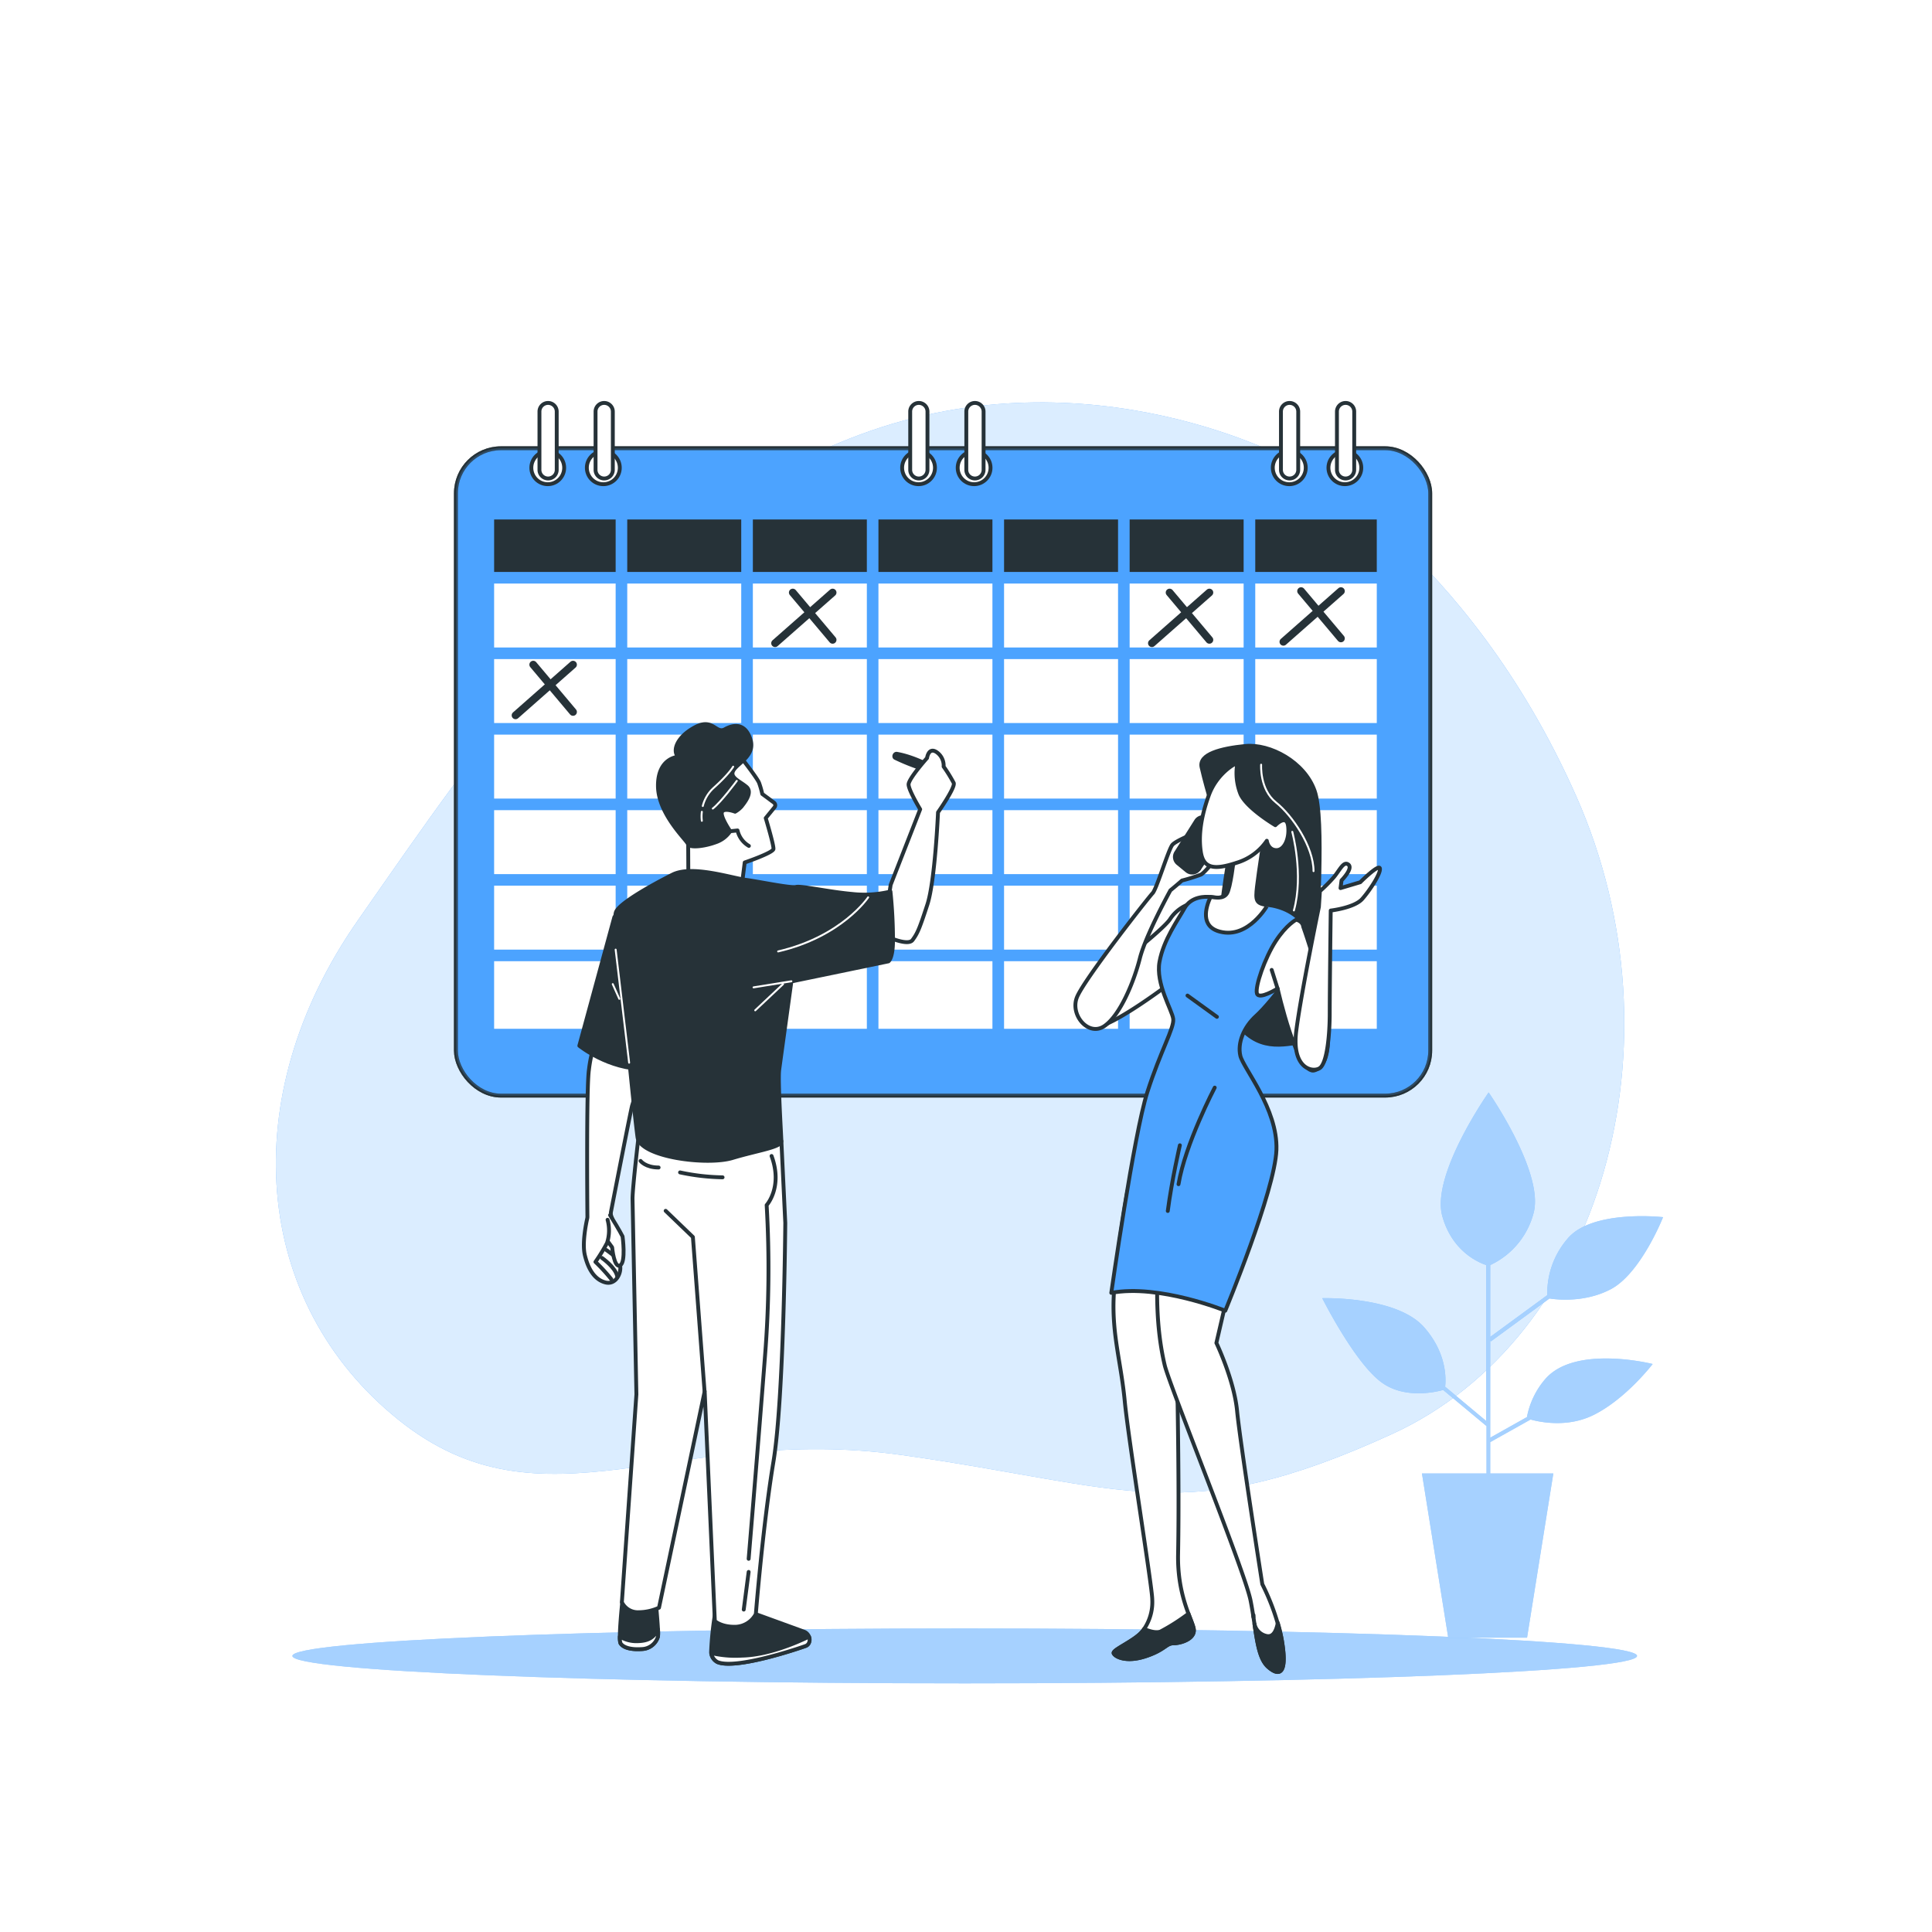<svg class="animated" id="freepik_stories-events" xmlns="http://www.w3.org/2000/svg" viewBox="0 0 500 500" version="1.1" xmlns:xlink="http://www.w3.org/1999/xlink" xmlns:svgjs="http://svgjs.com/svgjs"><style>svg#freepik_stories-events:not(.animated) .animable {opacity: 0;}svg#freepik_stories-events.animated #freepik--background-simple--inject-246 {animation: 1s 1 forwards cubic-bezier(.36,-0.01,.5,1.38) zoomOut;animation-delay: 0s;}svg#freepik_stories-events.animated #freepik--Floor--inject-246 {animation: 1s 1 forwards cubic-bezier(.36,-0.01,.5,1.38) slideRight;animation-delay: 0s;}svg#freepik_stories-events.animated #freepik--Plants--inject-246 {animation: 1s 1 forwards cubic-bezier(.36,-0.01,.5,1.38) slideDown;animation-delay: 0s;}svg#freepik_stories-events.animated #freepik--Calendar--inject-246 {animation: 1s 1 forwards cubic-bezier(.36,-0.01,.5,1.38) lightSpeedLeft;animation-delay: 0s;}svg#freepik_stories-events.animated #freepik--character-2--inject-246 {animation: 1s 1 forwards cubic-bezier(.36,-0.01,.5,1.38) slideRight;animation-delay: 0s;}svg#freepik_stories-events.animated #freepik--character-1--inject-246 {animation: 1s 1 forwards cubic-bezier(.36,-0.01,.5,1.38) lightSpeedRight;animation-delay: 0s;}            @keyframes zoomOut {                0% {                    opacity: 0;                    transform: scale(1.5);                }                100% {                    opacity: 1;                    transform: scale(1);                }            }                    @keyframes slideRight {                0% {                    opacity: 0;                    transform: translateX(30px);                }                100% {                    opacity: 1;                    transform: translateX(0);                }            }                    @keyframes slideDown {                0% {                    opacity: 0;                    transform: translateY(-30px);                }                100% {                    opacity: 1;                    transform: translateY(0);                }            }                    @keyframes lightSpeedLeft {              from {                transform: translate3d(-50%, 0, 0) skewX(20deg);                opacity: 0;              }              60% {                transform: skewX(-10deg);                opacity: 1;              }              80% {                transform: skewX(2deg);              }              to {                opacity: 1;                transform: translate3d(0, 0, 0);              }            }                    @keyframes lightSpeedRight {              from {                transform: translate3d(50%, 0, 0) skewX(-20deg);                opacity: 0;              }              60% {                transform: skewX(10deg);                opacity: 1;              }              80% {                transform: skewX(-2deg);              }              to {                opacity: 1;                transform: translate3d(0, 0, 0);              }            }        </style><g id="freepik--background-simple--inject-246" class="animable" style="transform-origin: 245.884px 245.211px;"><path d="M334.58,119.45s-52.13-29.16-111.94-7-97.93,79.8-130,125.71-27.19,99,10.43,129.24,71.72.9,130.33,9.16,72.88,19.26,126.89-5.45,76-101,47.66-165S334.58,119.45,334.58,119.45Z" style="fill: rgb(76, 163, 255); transform-origin: 245.884px 245.211px;" id="elr8eid1gxta9" class="animable"></path><g id="els7abvnr69a"><path d="M334.58,119.45s-52.13-29.16-111.94-7-97.93,79.8-130,125.71-27.19,99,10.43,129.24,71.72.9,130.33,9.16,72.88,19.26,126.89-5.45,76-101,47.66-165S334.58,119.45,334.58,119.45Z" style="fill: rgb(255, 255, 255); opacity: 0.8; transform-origin: 245.884px 245.211px;" class="animable"></path></g></g><g id="freepik--Floor--inject-246" class="animable" style="transform-origin: 249.67px 428.545px;"><path d="M423.67,428.55c0,3.92-77.91,7.1-174,7.1s-174-3.18-174-7.1,77.9-7.11,174-7.11S423.67,424.62,423.67,428.55Z" style="fill: rgb(76, 163, 255); transform-origin: 249.67px 428.545px;" id="el09bm1844za6j" class="animable"></path><g id="eltko0obcftcj"><path d="M423.67,428.55c0,3.92-77.91,7.1-174,7.1s-174-3.18-174-7.1,77.9-7.11,174-7.11S423.67,424.62,423.67,428.55Z" style="fill: rgb(255, 255, 255); opacity: 0.5; transform-origin: 249.67px 428.545px;" class="animable"></path></g></g><g id="freepik--Plants--inject-246" class="animable" style="transform-origin: 386.3px 353.275px;"><path d="M399.91,356.9a21,21,0,0,0-4.74,9.84l-9.5,5.33V346.88l.18.26L401,336.05c1.91.3,9.26,1.14,16-2.47C424.72,329.39,430.4,315,430.4,315s-18.53-2.09-24.81,5.68a21.53,21.53,0,0,0-5.15,14.5L385.67,346v-18.6a20.57,20.57,0,0,0,11.25-13.58c2.69-10.47-11.66-31.1-11.66-31.1s-14.95,21.23-12,32c2.53,9.12,9.34,12,11.37,12.68v40.35L374,358.88c.24-2.12.43-8.77-5.49-15.44-7.18-8.07-26.31-7.47-26.31-7.47s8.07,16.14,15,21.53c6,4.7,14.3,2.78,16.29,2.22l11.22,9.35v12.26H368l6.8,42.5h20.4l6.8-42.5H385.67v-8.11l10.44-5.85c2.54.7,9.64,2.16,16.36-1.2C420.84,362,427.71,353,427.71,353S407.68,347.93,399.91,356.9Z" style="fill: rgb(76, 163, 255); transform-origin: 386.3px 353.275px;" id="el9jze4f18roa" class="animable"></path><g id="eldo3l3qnyozo"><path d="M399.91,356.9a21,21,0,0,0-4.74,9.84l-9.5,5.33V346.88l.18.26L401,336.05c1.91.3,9.26,1.14,16-2.47C424.72,329.39,430.4,315,430.4,315s-18.53-2.09-24.81,5.68a21.53,21.53,0,0,0-5.15,14.5L385.67,346v-18.6a20.57,20.57,0,0,0,11.25-13.58c2.69-10.47-11.66-31.1-11.66-31.1s-14.95,21.23-12,32c2.53,9.12,9.34,12,11.37,12.68v40.35L374,358.88c.24-2.12.43-8.77-5.49-15.44-7.18-8.07-26.31-7.47-26.31-7.47s8.07,16.14,15,21.53c6,4.7,14.3,2.78,16.29,2.22l11.22,9.35v12.26H368l6.8,42.5h20.4l6.8-42.5H385.67v-8.11l10.44-5.85c2.54.7,9.64,2.16,16.36-1.2C420.84,362,427.71,353,427.71,353S407.68,347.93,399.91,356.9Z" style="fill: rgb(255, 255, 255); opacity: 0.5; transform-origin: 386.3px 353.275px;" class="animable"></path></g></g><g id="freepik--Calendar--inject-246" class="animable" style="transform-origin: 244.065px 193.91px;"><rect x="117.99" y="116.01" width="252.15" height="167.53" rx="11.66" style="fill: rgb(76, 163, 255); stroke: rgb(38, 50, 56); stroke-linecap: round; stroke-miterlimit: 10; transform-origin: 244.065px 199.775px;" id="elv79yiw0bjh" class="animable"></rect><g id="el4peqjxj7eu9"><rect x="117.99" y="116.01" width="252.15" height="167.53" rx="11.66" style="fill: rgb(76, 163, 255); stroke: rgb(38, 50, 56); stroke-linecap: round; stroke-miterlimit: 10; opacity: 0.7; transform-origin: 244.065px 199.775px;" class="animable"></rect></g><rect x="194.84" y="209.67" width="29.5" height="16.55" style="fill: rgb(255, 255, 255); transform-origin: 209.59px 217.945px;" id="el6jxtudmvuxt" class="animable"></rect><rect x="194.84" y="229.21" width="29.5" height="16.55" style="fill: rgb(255, 255, 255); transform-origin: 209.59px 237.485px;" id="elbowjpx2ui5" class="animable"></rect><rect x="227.34" y="209.67" width="29.5" height="16.55" style="fill: rgb(255, 255, 255); transform-origin: 242.09px 217.945px;" id="elwcimbv4195" class="animable"></rect><rect x="259.85" y="190.12" width="29.5" height="16.55" style="fill: rgb(255, 255, 255); transform-origin: 274.6px 198.395px;" id="elfwhgkjv3a9m" class="animable"></rect><rect x="259.85" y="170.57" width="29.5" height="16.55" style="fill: rgb(255, 255, 255); transform-origin: 274.6px 178.845px;" id="elpdefrsi687b" class="animable"></rect><rect x="259.85" y="134.44" width="29.5" height="13.58" style="fill: rgb(38, 50, 56); transform-origin: 274.6px 141.23px;" id="el077r3lp9yu8u" class="animable"></rect><rect x="227.34" y="134.44" width="29.5" height="13.58" style="fill: rgb(38, 50, 56); transform-origin: 242.09px 141.23px;" id="elrdd410pm77q" class="animable"></rect><rect x="227.34" y="229.21" width="29.5" height="16.55" style="fill: rgb(255, 255, 255); transform-origin: 242.09px 237.485px;" id="elvrin50fiqws" class="animable"></rect><rect x="227.34" y="151.02" width="29.5" height="16.55" style="fill: rgb(255, 255, 255); transform-origin: 242.09px 159.295px;" id="elkgncipli1yc" class="animable"></rect><rect x="227.34" y="170.57" width="29.5" height="16.55" style="fill: rgb(255, 255, 255); transform-origin: 242.09px 178.845px;" id="eldopwmvv47h" class="animable"></rect><rect x="227.34" y="190.12" width="29.5" height="16.55" style="fill: rgb(255, 255, 255); transform-origin: 242.09px 198.395px;" id="elwn5yzqpp1e" class="animable"></rect><rect x="259.85" y="229.21" width="29.5" height="16.55" style="fill: rgb(255, 255, 255); transform-origin: 274.6px 237.485px;" id="el3jovynr23os" class="animable"></rect><rect x="127.88" y="151.02" width="31.45" height="16.55" style="fill: rgb(255, 255, 255); transform-origin: 143.605px 159.295px;" id="eldcg8trgfmqc" class="animable"></rect><rect x="127.88" y="190.12" width="31.45" height="16.55" style="fill: rgb(255, 255, 255); transform-origin: 143.605px 198.395px;" id="elbvfvf1lde9i" class="animable"></rect><rect x="127.88" y="209.67" width="31.45" height="16.55" style="fill: rgb(255, 255, 255); transform-origin: 143.605px 217.945px;" id="el555uoynou6m" class="animable"></rect><rect x="127.88" y="170.57" width="31.45" height="16.55" style="fill: rgb(255, 255, 255); transform-origin: 143.605px 178.845px;" id="eljpr2nu9djff" class="animable"></rect><rect x="324.86" y="134.44" width="31.45" height="13.58" style="fill: rgb(38, 50, 56); transform-origin: 340.585px 141.23px;" id="ely9v3n81u0ag" class="animable"></rect><rect x="127.88" y="229.21" width="31.45" height="16.55" style="fill: rgb(255, 255, 255); transform-origin: 143.605px 237.485px;" id="el8ao4tupqth7" class="animable"></rect><rect x="292.35" y="151.02" width="29.5" height="16.55" style="fill: rgb(255, 255, 255); transform-origin: 307.1px 159.295px;" id="el4ol77ncrv5o" class="animable"></rect><rect x="259.85" y="209.67" width="29.5" height="16.55" style="fill: rgb(255, 255, 255); transform-origin: 274.6px 217.945px;" id="elguf5e6jzn6i" class="animable"></rect><rect x="292.35" y="209.67" width="29.5" height="16.55" style="fill: rgb(255, 255, 255); transform-origin: 307.1px 217.945px;" id="elrdvneimx17" class="animable"></rect><rect x="292.35" y="170.57" width="29.5" height="16.55" style="fill: rgb(255, 255, 255); transform-origin: 307.1px 178.845px;" id="elnszf3l78oan" class="animable"></rect><rect x="292.35" y="190.12" width="29.5" height="16.55" style="fill: rgb(255, 255, 255); transform-origin: 307.1px 198.395px;" id="el7kls5bxb44o" class="animable"></rect><rect x="292.35" y="229.21" width="29.5" height="16.55" style="fill: rgb(255, 255, 255); transform-origin: 307.1px 237.485px;" id="el4cxqwgnz6tq" class="animable"></rect><rect x="259.85" y="151.02" width="29.5" height="16.55" style="fill: rgb(255, 255, 255); transform-origin: 274.6px 159.295px;" id="ellk29byqqbpg" class="animable"></rect><rect x="324.86" y="229.21" width="31.45" height="16.55" style="fill: rgb(255, 255, 255); transform-origin: 340.585px 237.485px;" id="elc1tvazngw5l" class="animable"></rect><rect x="292.35" y="134.44" width="29.5" height="13.58" style="fill: rgb(38, 50, 56); transform-origin: 307.1px 141.23px;" id="eljkif26qmx8m" class="animable"></rect><rect x="324.86" y="209.67" width="31.45" height="16.55" style="fill: rgb(255, 255, 255); transform-origin: 340.585px 217.945px;" id="ell4a9zk1hxwq" class="animable"></rect><rect x="292.35" y="248.76" width="29.5" height="17.49" style="fill: rgb(255, 255, 255); transform-origin: 307.1px 257.505px;" id="eligh3elerkd" class="animable"></rect><rect x="324.86" y="190.12" width="31.45" height="16.55" style="fill: rgb(255, 255, 255); transform-origin: 340.585px 198.395px;" id="elw3md6xyb83d" class="animable"></rect><rect x="227.34" y="248.76" width="29.5" height="17.49" style="fill: rgb(255, 255, 255); transform-origin: 242.09px 257.505px;" id="elqclxzcaezfb" class="animable"></rect><rect x="259.85" y="248.76" width="29.5" height="17.49" style="fill: rgb(255, 255, 255); transform-origin: 274.6px 257.505px;" id="elh19xo7p2ux6" class="animable"></rect><rect x="324.86" y="170.57" width="31.45" height="16.55" style="fill: rgb(255, 255, 255); transform-origin: 340.585px 178.845px;" id="eld36p9qt0yvp" class="animable"></rect><rect x="324.86" y="248.76" width="31.45" height="17.49" style="fill: rgb(255, 255, 255); transform-origin: 340.585px 257.505px;" id="el7jyoclq3flg" class="animable"></rect><rect x="127.88" y="248.76" width="31.45" height="17.49" style="fill: rgb(255, 255, 255); transform-origin: 143.605px 257.505px;" id="elvur8crbo60m" class="animable"></rect><rect x="324.86" y="151.02" width="31.45" height="16.55" style="fill: rgb(255, 255, 255); transform-origin: 340.585px 159.295px;" id="el61814atjizo" class="animable"></rect><rect x="127.88" y="134.44" width="31.45" height="13.58" style="fill: rgb(38, 50, 56); transform-origin: 143.605px 141.23px;" id="elgh1pmeixez" class="animable"></rect><rect x="162.33" y="134.44" width="29.5" height="13.58" style="fill: rgb(38, 50, 56); transform-origin: 177.08px 141.23px;" id="eldvzowdlazzk" class="animable"></rect><rect x="162.33" y="209.67" width="29.5" height="16.55" style="fill: rgb(255, 255, 255); transform-origin: 177.08px 217.945px;" id="el41w3nv0ufvs" class="animable"></rect><rect x="194.84" y="134.44" width="29.5" height="13.58" style="fill: rgb(38, 50, 56); transform-origin: 209.59px 141.23px;" id="elgg8cage1k1k" class="animable"></rect><rect x="194.84" y="170.57" width="29.5" height="16.55" style="fill: rgb(255, 255, 255); transform-origin: 209.59px 178.845px;" id="elg88ct5qwzaa" class="animable"></rect><rect x="162.33" y="229.21" width="29.5" height="16.55" style="fill: rgb(255, 255, 255); transform-origin: 177.08px 237.485px;" id="el50c9u5ifxw9" class="animable"></rect><rect x="194.84" y="151.02" width="29.5" height="16.55" style="fill: rgb(255, 255, 255); transform-origin: 209.59px 159.295px;" id="elqz42ouz9tmb" class="animable"></rect><rect x="162.33" y="151.02" width="29.5" height="16.55" style="fill: rgb(255, 255, 255); transform-origin: 177.08px 159.295px;" id="elxg1eo0a4paa" class="animable"></rect><rect x="194.84" y="190.12" width="29.5" height="16.55" style="fill: rgb(255, 255, 255); transform-origin: 209.59px 198.395px;" id="el0hvdl4vepgwo" class="animable"></rect><rect x="162.33" y="190.12" width="29.5" height="16.55" style="fill: rgb(255, 255, 255); transform-origin: 177.08px 198.395px;" id="el4l4z5cunxtp" class="animable"></rect><rect x="162.33" y="248.76" width="29.5" height="17.49" style="fill: rgb(255, 255, 255); transform-origin: 177.08px 257.505px;" id="el19466j7o2d6" class="animable"></rect><rect x="162.33" y="170.57" width="29.5" height="16.55" style="fill: rgb(255, 255, 255); transform-origin: 177.08px 178.845px;" id="el1roapcqd8ng" class="animable"></rect><rect x="194.84" y="248.76" width="29.5" height="17.49" style="fill: rgb(255, 255, 255); transform-origin: 209.59px 257.505px;" id="el743ds6f9qv8" class="animable"></rect><circle cx="141.76" cy="121.06" r="4.25" style="fill: rgb(255, 255, 255); stroke: rgb(38, 50, 56); stroke-linecap: round; stroke-miterlimit: 10; transform-origin: 141.76px 121.06px;" id="el8osltnkhjhy" class="animable"></circle><path d="M160.4,121.06a4.26,4.26,0,1,0-4.25,4.25A4.25,4.25,0,0,0,160.4,121.06Z" style="fill: rgb(255, 255, 255); stroke: rgb(38, 50, 56); stroke-linecap: round; stroke-miterlimit: 10; transform-origin: 156.14px 121.05px;" id="elx58xdsr84gj" class="animable"></path><path d="M141.84,123.83h0a2.23,2.23,0,0,1-2.23-2.23V106.52a2.23,2.23,0,0,1,2.23-2.24h0a2.24,2.24,0,0,1,2.24,2.24V121.6A2.23,2.23,0,0,1,141.84,123.83Z" style="fill: rgb(255, 255, 255); stroke: rgb(38, 50, 56); stroke-linecap: round; stroke-miterlimit: 10; transform-origin: 141.845px 114.055px;" id="elvd0e44n7o" class="animable"></path><path d="M156.36,123.83h0a2.23,2.23,0,0,1-2.23-2.23V106.52a2.23,2.23,0,0,1,2.23-2.24h0a2.24,2.24,0,0,1,2.24,2.24V121.6A2.23,2.23,0,0,1,156.36,123.83Z" style="fill: rgb(255, 255, 255); stroke: rgb(38, 50, 56); stroke-linecap: round; stroke-miterlimit: 10; transform-origin: 156.365px 114.055px;" id="el0od3911tkk5d" class="animable"></path><path d="M337.92,121.06a4.26,4.26,0,1,0-4.25,4.25A4.25,4.25,0,0,0,337.92,121.06Z" style="fill: rgb(255, 255, 255); stroke: rgb(38, 50, 56); stroke-linecap: round; stroke-miterlimit: 10; transform-origin: 333.66px 121.05px;" id="eljeoor3jx9kf" class="animable"></path><circle cx="348.05" cy="121.06" r="4.25" style="fill: rgb(255, 255, 255); stroke: rgb(38, 50, 56); stroke-linecap: round; stroke-miterlimit: 10; transform-origin: 348.05px 121.06px;" id="el4ehms6iifc7" class="animable"></circle><path d="M333.74,123.83h0a2.23,2.23,0,0,1-2.23-2.23V106.52a2.23,2.23,0,0,1,2.23-2.24h0a2.24,2.24,0,0,1,2.24,2.24V121.6A2.23,2.23,0,0,1,333.74,123.83Z" style="fill: rgb(255, 255, 255); stroke: rgb(38, 50, 56); stroke-linecap: round; stroke-miterlimit: 10; transform-origin: 333.745px 114.055px;" id="el0u24917f98lc" class="animable"></path><path d="M348.27,123.83h0A2.23,2.23,0,0,1,346,121.6V106.52a2.24,2.24,0,0,1,2.24-2.24h0a2.23,2.23,0,0,1,2.23,2.24V121.6A2.23,2.23,0,0,1,348.27,123.83Z" style="fill: rgb(255, 255, 255); stroke: rgb(38, 50, 56); stroke-linecap: round; stroke-miterlimit: 10; transform-origin: 348.235px 114.055px;" id="elbscjxu5iznc" class="animable"></path><circle cx="237.72" cy="121.06" r="4.25" style="fill: rgb(255, 255, 255); stroke: rgb(38, 50, 56); stroke-linecap: round; stroke-miterlimit: 10; transform-origin: 237.72px 121.06px;" id="elxexa3fs7h7" class="animable"></circle><circle cx="252.1" cy="121.06" r="4.25" style="fill: rgb(255, 255, 255); stroke: rgb(38, 50, 56); stroke-linecap: round; stroke-miterlimit: 10; transform-origin: 252.1px 121.06px;" id="el8j65pazswgj" class="animable"></circle><path d="M237.79,123.83h0a2.23,2.23,0,0,1-2.23-2.23V106.52a2.23,2.23,0,0,1,2.23-2.24h0a2.24,2.24,0,0,1,2.24,2.24V121.6A2.23,2.23,0,0,1,237.79,123.83Z" style="fill: rgb(255, 255, 255); stroke: rgb(38, 50, 56); stroke-linecap: round; stroke-miterlimit: 10; transform-origin: 237.795px 114.055px;" id="elw1mhxc59gx" class="animable"></path><path d="M252.31,123.83h0a2.23,2.23,0,0,1-2.23-2.23V106.52a2.23,2.23,0,0,1,2.23-2.24h0a2.24,2.24,0,0,1,2.24,2.24V121.6A2.23,2.23,0,0,1,252.31,123.83Z" style="fill: rgb(255, 255, 255); stroke: rgb(38, 50, 56); stroke-linecap: round; stroke-miterlimit: 10; transform-origin: 252.315px 114.055px;" id="elin6p5vwqqc" class="animable"></path><line x1="148.3" y1="172.01" x2="133.42" y2="185.13" style="fill: none; stroke: rgb(38, 50, 56); stroke-linecap: round; stroke-linejoin: round; stroke-width: 2px; transform-origin: 140.86px 178.57px;" id="el15sbkfq8z3z" class="animable"></line><line x1="138" y1="172.01" x2="148.3" y2="184.25" style="fill: none; stroke: rgb(38, 50, 56); stroke-linecap: round; stroke-linejoin: round; stroke-width: 2px; transform-origin: 143.15px 178.13px;" id="el9prstv7ymuc" class="animable"></line><line x1="312.99" y1="153.35" x2="298.11" y2="166.46" style="fill: none; stroke: rgb(38, 50, 56); stroke-linecap: round; stroke-linejoin: round; stroke-width: 2px; transform-origin: 305.55px 159.905px;" id="elpymar29u29" class="animable"></line><line x1="302.69" y1="153.35" x2="312.99" y2="165.59" style="fill: none; stroke: rgb(38, 50, 56); stroke-linecap: round; stroke-linejoin: round; stroke-width: 2px; transform-origin: 307.84px 159.47px;" id="elrnmrl729ong" class="animable"></line><line x1="215.48" y1="153.35" x2="200.59" y2="166.46" style="fill: none; stroke: rgb(38, 50, 56); stroke-linecap: round; stroke-linejoin: round; stroke-width: 2px; transform-origin: 208.035px 159.905px;" id="el1js5fiuik7c" class="animable"></line><line x1="205.17" y1="153.35" x2="215.48" y2="165.59" style="fill: none; stroke: rgb(38, 50, 56); stroke-linecap: round; stroke-linejoin: round; stroke-width: 2px; transform-origin: 210.325px 159.47px;" id="elzoqzleg2g9p" class="animable"></line><line x1="347.03" y1="152.98" x2="332.14" y2="166.1" style="fill: none; stroke: rgb(38, 50, 56); stroke-linecap: round; stroke-linejoin: round; stroke-width: 2px; transform-origin: 339.585px 159.54px;" id="el4jabg4y4ybk" class="animable"></line><line x1="336.72" y1="152.98" x2="347.03" y2="165.22" style="fill: none; stroke: rgb(38, 50, 56); stroke-linecap: round; stroke-linejoin: round; stroke-width: 2px; transform-origin: 341.875px 159.1px;" id="elbppe4osbtbm" class="animable"></line></g><g id="freepik--character-2--inject-246" class="animable" style="transform-origin: 317.723px 312.859px;"><path d="M291.79,308.18s-3.09,17.34-3.56,27.32,1.9,17.1,2.85,27.08,7.12,48.22,7.12,51.31a12.45,12.45,0,0,1-2.37,8.08c-1.9,2.61-8.08,5-7.6,5.93s3.32,2.38,8.31.72,5.23-3.33,7.13-3.33,5.94-1.19,5.22-4-4.24-8.78-4-19.24c.47-24.23-.72-66-.72-66l7.6-23.28Z" style="fill: rgb(255, 255, 255); stroke: rgb(38, 50, 56); stroke-linecap: round; stroke-linejoin: round; transform-origin: 299.97px 368.779px;" id="ellbqythsqv5" class="animable"></path><path d="M296.09,421.58l-.26.39c-1.9,2.61-8.08,5-7.6,5.93s3.32,2.38,8.31.72,5.23-3.33,7.13-3.33,5.94-1.19,5.22-4c-.22-.9-.73-2.11-1.31-3.67a51.65,51.65,0,0,1-7.24,4.62C299.21,422.66,297.53,422.19,296.09,421.58Z" style="fill: rgb(38, 50, 56); stroke: rgb(38, 50, 56); stroke-linecap: round; stroke-linejoin: round; transform-origin: 298.589px 423.499px;" id="el7vjvo9e6x9s" class="animable"></path><path d="M312.86,205.78s-1.12-3.82-1.89-7.22,5-4.87,11.33-5.5,15.28,4.09,17.92,11.59.42,35.26.69,41.32.87,22.85-5.28,23.9-12.62,1.46-18-9.08.52-38.26,1.16-43.83-5.61-10.37-5.61-10.37Z" style="fill: rgb(38, 50, 56); stroke: rgb(38, 50, 56); stroke-linecap: round; stroke-linejoin: round; transform-origin: 326.214px 231.691px;" id="el5a8brvq79pe" class="animable"></path><path d="M326.38,197.9s-.42,6.36,3.82,9.75,9.74,11.44,9.74,17.8" style="fill: none; stroke: rgb(255, 255, 255); stroke-linecap: round; stroke-linejoin: round; stroke-width: 0.5px; transform-origin: 333.154px 211.675px;" id="eltb7akwe195" class="animable"></path><path d="M334.44,215.28s3,11,.42,20.34" style="fill: none; stroke: rgb(255, 255, 255); stroke-linecap: round; stroke-linejoin: round; stroke-width: 0.5px; transform-origin: 335.174px 225.45px;" id="elt9o60e22zmf" class="animable"></path><path d="M301.81,311.16s-5,22.6-.39,42.13c1.26,5.34,20.69,53.24,22.22,60.9s1.53,14.56,4.6,17.24,5,1.53,3.44-7.28a58.16,58.16,0,0,0-5-14.17s-5.75-36.77-6.52-44.81-5.36-17.62-5.36-17.62l7.28-31.41Z" style="fill: rgb(255, 255, 255); stroke: rgb(38, 50, 56); stroke-linecap: round; stroke-linejoin: round; transform-origin: 315.85px 371.932px;" id="elh2nvd57rvab" class="animable"></path><path d="M330.69,420c-.37,2-1.17,3.73-2.84,3.4a4.05,4.05,0,0,1-3.2-3.13c.75,5.06,1.36,9.23,3.59,11.17,3.06,2.68,5,1.53,3.44-7.28A37.52,37.52,0,0,0,330.69,420Z" style="fill: rgb(38, 50, 56); stroke: rgb(38, 50, 56); stroke-linecap: round; stroke-linejoin: round; transform-origin: 328.441px 426.357px;" id="elybbusebrfsk" class="animable"></path><path d="M324.41,418l-.09,0c0,.18.05.36.08.53A5.3,5.3,0,0,1,324.41,418Z" style="fill: rgb(38, 50, 56); stroke: rgb(38, 50, 56); stroke-linecap: round; stroke-linejoin: round; transform-origin: 324.365px 418.265px;" id="eld9bmvqvu4d" class="animable"></path><path d="M308.74,233.69a9.8,9.8,0,0,0-5.86,4.08c-2,3.31-20.63,17.32-22.41,18.84s-1.53,9.17,3,9.17,19.87-11.71,19.87-11.71,4.58-5.61,6.11-10.7S312.05,234.2,308.74,233.69Z" style="fill: rgb(255, 255, 255); stroke: rgb(38, 50, 56); stroke-linecap: round; stroke-linejoin: round; transform-origin: 295.177px 249.735px;" id="elc4odwf93e9b" class="animable"></path><path d="M313.83,220.71c-1.78,0-3.54,4.18-3.54,4.18l-1.68.25c1.51-1.79,3.44-4.43,3.44-4.43,1.52-2.55,1-6.37,0-6.11s-7.64,2.8-8.66,4.07-4.08,11.46-5.09,12.48-17.83,22.41-19.61,27,3.05,10.19,7.13,7.39S293.46,254.07,295,248s7.9-17.58,7.9-17.58,1.48-1.2,3-2.54a46,46,0,0,0,4.9-1.53c1-.51,3.82-4.08,3.82-4.08S315.61,220.71,313.83,220.71Z" style="fill: rgb(255, 255, 255); stroke: rgb(38, 50, 56); stroke-linecap: round; stroke-linejoin: round; transform-origin: 296.602px 240.439px;" id="el8r58arszulf" class="animable"></path><path d="M309.55,212.47l-5.16,8.18a2.12,2.12,0,0,0,.45,2.77l2.35,1.93a2.12,2.12,0,0,0,3.1-.46l5.47-8.11a2.13,2.13,0,0,0-.49-2.89l-2.66-2A2.12,2.12,0,0,0,309.55,212.47Z" style="fill: rgb(38, 50, 56); stroke: rgb(38, 50, 56); stroke-linecap: round; stroke-linejoin: round; transform-origin: 310.092px 218.65px;" id="elweqnkh9si7" class="animable"></path><path d="M327.22,216.19s-1.49,9.55-1.91,13.2-.31,4.44,2.76,4.79,8.14,1.91,10.13,6.61-9.57,18.93-13,22S320.24,270,321,273.24s9.73,13.72,9.34,24.35-13.24,41.62-13.24,41.62-17.13-6.94-29.5-4.62c0,0,5.84-41.06,9.31-51.88s7-16.68,6.72-19-4.6-9.09-3.55-14.81,4.74-10.73,6.46-13.84,5.41-3.07,6.75-2.92,3.24.57,4.19-.88,1.8-8.93,1.8-8.93Z" style="fill: rgb(76, 163, 255); stroke: rgb(38, 50, 56); stroke-linecap: round; stroke-linejoin: round; transform-origin: 313.014px 277.7px;" id="elp1yxbghz2yh" class="animable"></path><line x1="307.32" y1="257.65" x2="314.94" y2="263.16" style="fill: none; stroke: rgb(38, 50, 56); stroke-linecap: round; stroke-linejoin: round; transform-origin: 311.13px 260.405px;" id="elnlbc2342d2b" class="animable"></line><path d="M314.37,281.47s-7.64,14.58-9.37,25" style="fill: none; stroke: rgb(38, 50, 56); stroke-linecap: round; stroke-linejoin: round; transform-origin: 309.685px 293.97px;" id="elm7edt7fpia" class="animable"></path><path d="M305.35,296.4s-2.09,9-3.13,17" style="fill: none; stroke: rgb(38, 50, 56); stroke-linecap: round; stroke-linejoin: round; transform-origin: 303.785px 304.9px;" id="el1otp2o783w2" class="animable"></path><path d="M335.48,238s-2.55,1.28-5.35,5.61-5.35,11.71-4.84,13.49,5.35-1.27,5.35-1.27,5.11,22.91,9.67,21.14c9.17-3.57-3.05-37.18-3.05-37.18S337.26,238.53,335.48,238Z" style="fill: rgb(255, 255, 255); stroke: rgb(38, 50, 56); stroke-linecap: round; stroke-linejoin: round; transform-origin: 334.473px 257.534px;" id="elaio1gmtdzps" class="animable"></path><path d="M315.79,241.13c-5.18-1.28-3.8-6.22-2.51-9h.05c1.35.16,3.24.57,4.19-.88s1.8-8.93,1.8-8.93l7.9-6.09s-1.49,9.55-1.91,13.2-.31,4.44,2.76,4.79C328.07,234.18,323.17,243,315.79,241.13Z" style="fill: rgb(255, 255, 255); stroke: rgb(38, 50, 56); stroke-linecap: round; stroke-linejoin: round; transform-origin: 320.08px 228.81px;" id="el2unx4r3qw52" class="animable"></path><path d="M320.23,197.49a14.69,14.69,0,0,0,.83,8.07c1.71,3.7,9,8,9,8s2.87-3,3.29.19-.93,6.31-3.06,6.26-2.44-2.42-2.44-2.42a14.56,14.56,0,0,1-7.86,5.71c-5.66,1.87-8.54,1.54-9.21-2.81s.11-9.33,2.09-14.74S319.44,197.59,320.23,197.49Z" style="fill: rgb(255, 255, 255); stroke: rgb(38, 50, 56); stroke-linecap: round; stroke-linejoin: round; transform-origin: 321.986px 210.935px;" id="elavyq5t5bjdg" class="animable"></path><path d="M341.33,234.71l.26-4.07a41.25,41.25,0,0,0,3.56-3.57c1.53-1.78,2.55-4.33,3.82-3.31s-1.78,4.08-1.78,4.08l-.26,2,5.1-1.52s4.84-4.84,5.09-3.57-2.55,5.6-4.58,7.9-8.15,3-8.15,3-.26,20.37-.26,26.49-.76,13-2.54,14.26-7.39.25-6.11-9.68S341.33,234.71,341.33,234.71Z" style="fill: rgb(255, 255, 255); stroke: rgb(38, 50, 56); stroke-linecap: round; stroke-linejoin: round; transform-origin: 346.214px 250.179px;" id="el9u2sdycvmh" class="animable"></path><line x1="330.64" y1="255.85" x2="329.11" y2="251.01" style="fill: none; stroke: rgb(38, 50, 56); stroke-linecap: round; stroke-linejoin: round; transform-origin: 329.875px 253.43px;" id="elgl59ypg8kq6" class="animable"></line></g><g id="freepik--character-1--inject-246" class="animable" style="transform-origin: 198.393px 308.993px;"><path d="M191.4,195.53s4.59,5.82,5.06,7.1a24.09,24.09,0,0,1,.82,2.85l3,2.22a.85.85,0,0,1,.16,1.23l-2.27,2.79s2.11,7,2,8-7.44,3.49-7.44,3.49l-.68,5.36-13.9-.18-.05-9.93-5.55-13S177.52,196.08,191.4,195.53Z" style="fill: rgb(255, 255, 255); stroke: rgb(38, 50, 56); stroke-linecap: round; stroke-linejoin: round; transform-origin: 186.592px 212.05px;" id="elpw4etdyfubf" class="animable"></path><path d="M189,215.12l1.87-.2a6.25,6.25,0,0,0,2.94,4" style="fill: rgb(255, 255, 255); stroke: rgb(38, 50, 56); stroke-linecap: round; stroke-linejoin: round; transform-origin: 191.405px 216.92px;" id="elgimwc9hjj77" class="animable"></path><path d="M175.5,195.86s-5.25.25-5.22,7.52,7.39,14,7.79,15.07,4.34.57,7.11-.46a7.27,7.27,0,0,0,3.79-2.87s-2.65-3.86-2.11-5,3.38-.05,3.38-.05a6.74,6.74,0,0,0,1.68-1.35c.48-.67,3.05-3.56,1.27-5.08s-4.55-2.44-3.32-4.36,5.63-3.79,4.34-7.92-4.17-4-6.57-2.65-3.06-3-7.73-.53S173.93,194.26,175.5,195.86Z" style="fill: rgb(38, 50, 56); stroke: rgb(38, 50, 56); stroke-linecap: round; stroke-linejoin: round; transform-origin: 182.362px 203.226px;" id="elpcal0r1aie" class="animable"></path><path d="M181.64,210.1a9.06,9.06,0,0,0,0,2.32" style="fill: none; stroke: rgb(255, 255, 255); stroke-linecap: round; stroke-linejoin: round; stroke-width: 0.5px; transform-origin: 181.603px 211.26px;" id="el3f9ijqx9c3a" class="animable"></path><path d="M189.74,198.42s-1,1.85-5,5.44a9.48,9.48,0,0,0-2.86,4.73" style="fill: none; stroke: rgb(255, 255, 255); stroke-linecap: round; stroke-linejoin: round; stroke-width: 0.5px; transform-origin: 185.81px 203.505px;" id="el58nk2gxx1mo" class="animable"></path><path d="M190.68,202.09s-4.07,5.52-6.21,7.16" style="fill: none; stroke: rgb(255, 255, 255); stroke-linecap: round; stroke-linejoin: round; stroke-width: 0.5px; transform-origin: 187.575px 205.67px;" id="elh3v6vsjuakn" class="animable"></path><path d="M231.69,196.14a55.16,55.16,0,0,0,13,4.36s-6.41-4.34-12.61-5.42C231.51,195,231.2,195.89,231.69,196.14Z" style="fill: rgb(38, 50, 56); stroke: rgb(38, 50, 56); stroke-linecap: round; stroke-linejoin: round; transform-origin: 238.068px 197.787px;" id="el287tbjhor2d" class="animable"></path><path d="M230.5,229l7.64-19.56s-3-4.93-3-6.42,4.78-6.85,4.78-6.85.39-2.91,2.47-1.52a4.22,4.22,0,0,1,1.82,3.74,38.62,38.62,0,0,1,2.61,4.23c.48,1.16-4.06,7.61-4.06,7.61S242,228,240,234.11s-2.5,7.38-3.83,9.17-7.65-1.36-7.65-1.36Z" style="fill: rgb(255, 255, 255); stroke: rgb(38, 50, 56); stroke-linecap: round; stroke-linejoin: round; transform-origin: 237.688px 219.052px;" id="elvn75x1kokz" class="animable"></path><path d="M195.57,417.72,208,422.24a2.21,2.21,0,0,1,1.3,3,1.47,1.47,0,0,1-.83.73c-1.58.57-18,6.2-22.79,4.17a3,3,0,0,1-1.65-2.63,83.13,83.13,0,0,1,1.21-11S191.34,419.4,195.57,417.72Z" style="fill: rgb(38, 50, 56); stroke: rgb(38, 50, 56); stroke-linecap: round; stroke-linejoin: round; transform-origin: 196.763px 423.545px;" id="elp8b367yotym" class="animable"></path><path d="M209.32,425.25a2,2,0,0,0,.05-1.69c-3.44,1.67-10.75,4.8-17.41,4.92a27.12,27.12,0,0,1-7.88-.67,3.1,3.1,0,0,0,1.62,2.34c4.82,2,21.21-3.6,22.79-4.17A1.47,1.47,0,0,0,209.32,425.25Z" style="fill: rgb(255, 255, 255); stroke: rgb(38, 50, 56); stroke-linecap: round; stroke-linejoin: round; transform-origin: 196.807px 427.07px;" id="eleauk7nzdbhb" class="animable"></path><path d="M161.11,413.94s-1.12,10.31-.52,11.33,2.39,1.71,5.47,1.51a4.5,4.5,0,0,0,4.2-3.17c.28-.74-.44-7.48-.46-8.66S161.11,413.94,161.11,413.94Z" style="fill: rgb(38, 50, 56); stroke: rgb(38, 50, 56); stroke-linecap: round; stroke-linejoin: round; transform-origin: 165.369px 420.373px;" id="el6eh2abmti4p" class="animable"></path><path d="M170.29,421.68c-.95,1.83-2.16,3-5.3,3.06a8,8,0,0,1-4.58-1.22,4.89,4.89,0,0,0,.18,1.75c.61,1,2.39,1.71,5.47,1.51a4.5,4.5,0,0,0,4.2-3.17A8.06,8.06,0,0,0,170.29,421.68Z" style="fill: rgb(255, 255, 255); stroke: rgb(38, 50, 56); stroke-linecap: round; stroke-linejoin: round; transform-origin: 165.364px 424.247px;" id="elif0zbo4rt88" class="animable"></path><path d="M202.22,295.31a41.76,41.76,0,0,1-9.17,3.27l-27.57-6.37s-1.83,15.46-1.78,18.12,1,50.53,1,50.53l-3.76,53.8a4.59,4.59,0,0,0,4.31,2.58,12.87,12.87,0,0,0,5.3-1.17l11.82-56L185,419.52s1.63,1.57,5.35,1.49a6.18,6.18,0,0,0,5.26-3.29s1.83-23,4.56-39.46,3.06-61.77,3.06-61.77Z" style="fill: rgb(255, 255, 255); stroke: rgb(38, 50, 56); stroke-linecap: round; stroke-linejoin: round; transform-origin: 182.085px 356.611px;" id="elaqb193kbnug" class="animable"></path><path d="M176,303.42a56.27,56.27,0,0,0,11,1.27" style="fill: none; stroke: rgb(38, 50, 56); stroke-linecap: round; stroke-linejoin: round; transform-origin: 181.5px 304.055px;" id="elidrmzfcm7mk" class="animable"></path><path d="M165.78,300.45s1.28,1.7,4.67,1.7" style="fill: none; stroke: rgb(38, 50, 56); stroke-linecap: round; stroke-linejoin: round; transform-origin: 168.115px 301.3px;" id="elxcqb64ssq5s" class="animable"></path><path d="M193.75,403.42s2.54-30.51,4.24-52.54a286.5,286.5,0,0,0,.42-39s4.24-4.66,1.27-12.71" style="fill: none; stroke: rgb(38, 50, 56); stroke-linecap: round; stroke-linejoin: round; transform-origin: 197.243px 351.295px;" id="elwhx40f24lj" class="animable"></path><line x1="193.75" y1="406.81" x2="192.48" y2="416.56" style="fill: none; stroke: rgb(38, 50, 56); stroke-linecap: round; stroke-linejoin: round; transform-origin: 193.115px 411.685px;" id="elp8hc3j1a95" class="animable"></line><polyline points="182.34 360.08 179.32 320.14 172.27 313.36" style="fill: none; stroke: rgb(38, 50, 56); stroke-linecap: round; stroke-linejoin: round; transform-origin: 177.305px 336.72px;" id="elt80mooc6sj" class="animable"></polyline><path d="M167.57,273.39a2.2,2.2,0,0,0-.87-2.5c-3.06-2.07-10.48-6.33-12.85-.72a36.09,36.09,0,0,0-1.44,6.72c-.66,4.49-.42,34.89-.39,38a2.07,2.07,0,0,1-.06.5c-.26,1.19-1.35,6.39-.59,9.49.85,3.53,2.48,6.25,5.25,7s4.28-2.45,3.85-4.41.6-3.48.17-5.44c-.35-1.58-1.85-5.71-2.42-7.24a2.26,2.26,0,0,1-.1-1.18c.78-4,5.15-26.43,5.48-27.51S166.49,276.88,167.57,273.39Z" style="fill: rgb(255, 255, 255); stroke: rgb(38, 50, 56); stroke-linecap: round; stroke-linejoin: round; transform-origin: 159.39px 299.689px;" id="el8tnqs7i8ben" class="animable"></path><path d="M155.79,325.55s3.53,2.47,3.94,4.75" style="fill: none; stroke: rgb(38, 50, 56); stroke-linecap: round; stroke-linejoin: round; transform-origin: 157.76px 327.925px;" id="el0fzdcnh0tytn" class="animable"></path><path d="M156.91,323.5s2.8,1.83,3.55,3.27" style="fill: none; stroke: rgb(38, 50, 56); stroke-linecap: round; stroke-linejoin: round; transform-origin: 158.685px 325.135px;" id="eljl7g5wbqrn" class="animable"></path><path d="M157.42,321.43l1,1.38s.5,5.5,2.06,4.68.64-7.49.64-7.49-.79-1.63-3.23-5.52" style="fill: rgb(255, 255, 255); stroke: rgb(38, 50, 56); stroke-linecap: round; stroke-linejoin: round; transform-origin: 159.405px 321.027px;" id="elozwcnhklg8c" class="animable"></path><path d="M157.24,315.68a10.48,10.48,0,0,1-.14,6,47.61,47.61,0,0,1-3,4.9,46.53,46.53,0,0,1,4.11,4.48" style="fill: none; stroke: rgb(38, 50, 56); stroke-linecap: round; stroke-linejoin: round; transform-origin: 156.155px 323.37px;" id="elboqwp8gqzdd" class="animable"></path><path d="M159,237.31l-9.07,33.33s7.59,6.15,17,6L173,245S166.22,229.77,159,237.31Z" style="fill: rgb(38, 50, 56); stroke: rgb(38, 50, 56); stroke-linecap: round; stroke-linejoin: round; transform-origin: 161.465px 255.929px;" id="elf6susbvrnnf" class="animable"></path><path d="M174,226.38S160.68,233,159.43,236c-1,2.5,2.06,20.2,2.12,23.31s2.72,29.83,3.44,35,18,7.37,24.58,5.38,12.69-2.75,12.65-4.41-.92-15.72-.56-18.41S204.81,254,204.81,254l25.11-5.2s1.16-.7,1.19-5.24a122.85,122.85,0,0,0-.66-12.83,28.9,28.9,0,0,1-9.94.62c-6.06-.54-13.24-2.17-14.52-1.81s-10-1.46-12.87-1.82C189.13,227.18,179,223.8,174,226.38Z" style="fill: rgb(38, 50, 56); stroke: rgb(38, 50, 56); stroke-linecap: round; stroke-linejoin: round; transform-origin: 195.17px 262.918px;" id="elstv69mdxx8" class="animable"></path><line x1="162.82" y1="275.03" x2="159.33" y2="245.76" style="fill: none; stroke: rgb(255, 255, 255); stroke-linecap: round; stroke-linejoin: round; stroke-width: 0.5px; transform-origin: 161.075px 260.395px;" id="elcnm1rxzspx8" class="animable"></line><line x1="160.28" y1="258.5" x2="158.58" y2="254.69" style="fill: none; stroke: rgb(255, 255, 255); stroke-linecap: round; stroke-linejoin: round; stroke-width: 0.5px; transform-origin: 159.43px 256.595px;" id="elus1b3xkmvo" class="animable"></line><line x1="204.81" y1="253.95" x2="195.02" y2="255.53" style="fill: none; stroke: rgb(255, 255, 255); stroke-linecap: round; stroke-linejoin: round; stroke-width: 0.5px; transform-origin: 199.915px 254.74px;" id="el0f9mtf3f42j" class="animable"></line><line x1="202.65" y1="254.69" x2="195.45" y2="261.47" style="fill: none; stroke: rgb(255, 255, 255); stroke-linecap: round; stroke-linejoin: round; stroke-width: 0.5px; transform-origin: 199.05px 258.08px;" id="el1j8ziwcd59v" class="animable"></line><path d="M224.68,232.23s-6.78,10.17-23.3,14" style="fill: none; stroke: rgb(255, 255, 255); stroke-linecap: round; stroke-linejoin: round; stroke-width: 0.5px; transform-origin: 213.03px 239.23px;" id="elcuib4jzppv" class="animable"></path></g><defs>     <filter id="active" height="200%">         <feMorphology in="SourceAlpha" result="DILATED" operator="dilate" radius="2"></feMorphology>                <feFlood flood-color="#32DFEC" flood-opacity="1" result="PINK"></feFlood>        <feComposite in="PINK" in2="DILATED" operator="in" result="OUTLINE"></feComposite>        <feMerge>            <feMergeNode in="OUTLINE"></feMergeNode>            <feMergeNode in="SourceGraphic"></feMergeNode>        </feMerge>    </filter>    <filter id="hover" height="200%">        <feMorphology in="SourceAlpha" result="DILATED" operator="dilate" radius="2"></feMorphology>                <feFlood flood-color="#ff0000" flood-opacity="0.5" result="PINK"></feFlood>        <feComposite in="PINK" in2="DILATED" operator="in" result="OUTLINE"></feComposite>        <feMerge>            <feMergeNode in="OUTLINE"></feMergeNode>            <feMergeNode in="SourceGraphic"></feMergeNode>        </feMerge>            <feColorMatrix type="matrix" values="0   0   0   0   0                0   1   0   0   0                0   0   0   0   0                0   0   0   1   0 "></feColorMatrix>    </filter></defs></svg>